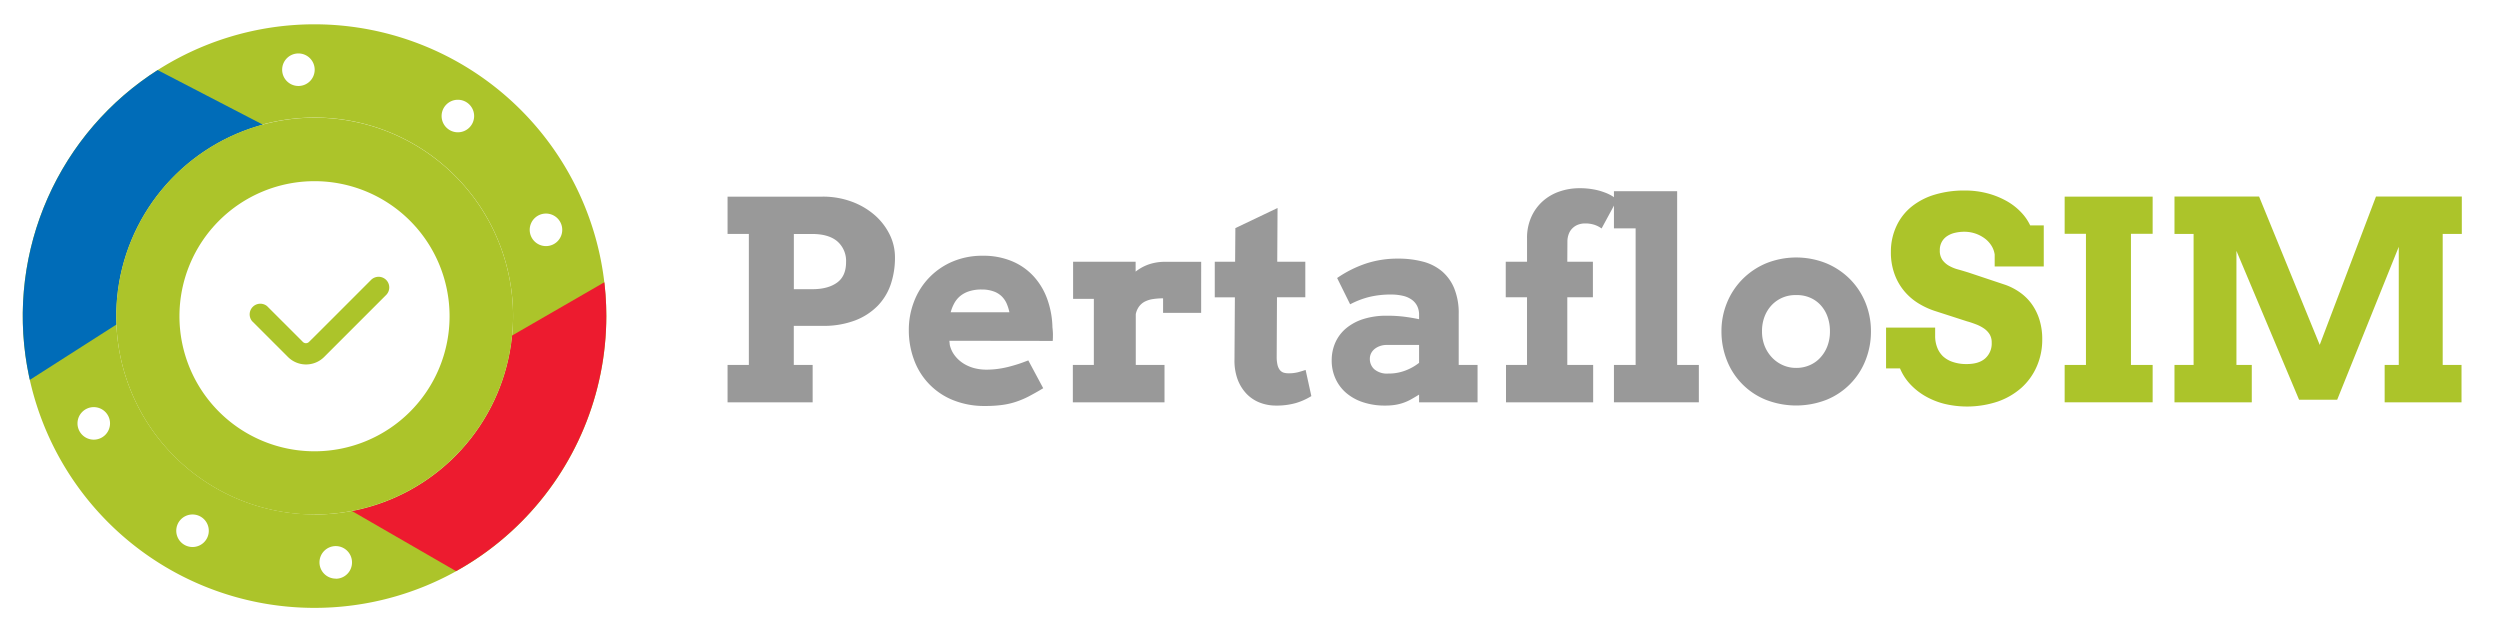 <svg id="Layer_1" data-name="Layer 1" xmlns="http://www.w3.org/2000/svg" xmlns:xlink="http://www.w3.org/1999/xlink" width="870" height="220" viewBox="0 0 870 220"><defs><clipPath id="clip-path"><path d="M109.5,211.54A101.54,101.54,0,1,1,211,110,101.65,101.65,0,0,1,109.5,211.54ZM109.5,41A69.05,69.05,0,1,0,178.55,110,69.13,69.13,0,0,0,109.5,41Z" style="fill:none"/></clipPath></defs><title>Logo Pertaflosim_panjang-2</title><path d="M253.19,68.43h33a28.78,28.78,0,0,1,10.14,1.72,25.6,25.6,0,0,1,8,4.65,21.67,21.67,0,0,1,5.24,6.75,17.85,17.85,0,0,1,1.88,8A28.89,28.89,0,0,1,310,98.89a20,20,0,0,1-4.6,7.57,22,22,0,0,1-7.88,5.07,30.78,30.78,0,0,1-11.28,1.87h-10V127h6.56V140H253.19V127h7.41V81.4h-7.41Zm23.07,13v19.21h6.47q5.37,0,8.54-2.27t3.16-7.17a9,9,0,0,0-3-7.17q-3-2.59-8.73-2.6Z" style="fill:#999"/><path d="M330.38,118.59l.15,1.46a9.55,9.55,0,0,0,1.77,3.73,11.63,11.63,0,0,0,2.95,2.69A13.45,13.45,0,0,0,339,128.1a16.57,16.57,0,0,0,4.2.54,30.33,30.33,0,0,0,4-.26,33.35,33.35,0,0,0,3.71-.71c1.19-.3,2.36-.64,3.49-1s2.28-.81,3.45-1.25l5.19,9.68c-1.8,1.1-3.44,2-4.94,2.8a31.12,31.12,0,0,1-4.5,1.91,25.9,25.9,0,0,1-4.82,1.11,42.92,42.92,0,0,1-5.94.36,28.83,28.83,0,0,1-11.33-2.1,23.85,23.85,0,0,1-13.47-14.09,29.27,29.27,0,0,1-1.77-10.19,27.1,27.1,0,0,1,1.87-10.1A24.54,24.54,0,0,1,331.56,91,26.33,26.33,0,0,1,342,89a25.66,25.66,0,0,1,10.22,1.92,21.3,21.3,0,0,1,7.52,5.28,23.48,23.48,0,0,1,4.72,7.93,30.87,30.87,0,0,1,1.79,9.79,23.24,23.24,0,0,1,.17,2.33c0,.78,0,1.57-.07,2.39Zm11.28-17.84a13.82,13.82,0,0,0-4.5.64,9.31,9.31,0,0,0-3.14,1.74,8.75,8.75,0,0,0-2,2.53,14.15,14.15,0,0,0-1.18,3h20.43a15.4,15.4,0,0,0-.94-3,8.09,8.09,0,0,0-1.7-2.5,7.64,7.64,0,0,0-2.76-1.72A11.74,11.74,0,0,0,341.66,100.75Z" style="fill:#999"/><path d="M418,108.87H404.75v-5.05a22.61,22.61,0,0,0-3.54.26,9.3,9.3,0,0,0-2.8.87,5.85,5.85,0,0,0-2,1.7,6.55,6.55,0,0,0-1.16,2.69V127h10V140h-31.9V127h7.31V104h-7.22V91.08h21.76v3.44A15.67,15.67,0,0,1,399.8,92a17.4,17.4,0,0,1,5.66-.89c2.08,0,4.21,0,6.42,0s4.24,0,6.13,0Z" style="fill:#999"/><path d="M444.48,91.08h9.77v12.36h-9.86l-.1,20.67a12,12,0,0,0,.29,2.9,4.55,4.55,0,0,0,.82,1.77,2.79,2.79,0,0,0,1.3.9,6.13,6.13,0,0,0,1.75.23,13,13,0,0,0,3.16-.35c.91-.24,1.82-.51,2.74-.83l2,9.11a22.34,22.34,0,0,1-5.36,2.41,24.54,24.54,0,0,1-7,.89,15.44,15.44,0,0,1-5.5-1,12.93,12.93,0,0,1-4.6-3,14.74,14.74,0,0,1-3.16-5,18.8,18.8,0,0,1-1.13-7l.14-21.66h-7V91.08h7.08l.09-11.7,14.68-7Z" style="fill:#999"/><path d="M493.84,137.32c-1.1.69-2.11,1.28-3,1.77a16.65,16.65,0,0,1-2.74,1.18,16.42,16.42,0,0,1-2.83.66,22.57,22.57,0,0,1-3.21.21,23.92,23.92,0,0,1-7.85-1.2,17.2,17.2,0,0,1-5.85-3.3,14.27,14.27,0,0,1-3.66-5,15,15,0,0,1-1.27-6.2,15.17,15.17,0,0,1,1.29-6.28,13.81,13.81,0,0,1,3.75-4.93,17.81,17.81,0,0,1,6-3.21,26.41,26.41,0,0,1,8.14-1.15,47.62,47.62,0,0,1,6.11.35c1.84.24,3.55.53,5.12.87v-1.51a6.75,6.75,0,0,0-.71-3.18,6,6,0,0,0-2-2.22,8.63,8.63,0,0,0-3.07-1.27,17.71,17.71,0,0,0-3.91-.41,31.4,31.4,0,0,0-7.81.88,29.68,29.68,0,0,0-6.49,2.52l-4.53-9.15a40.11,40.11,0,0,1,10.07-5.05A35.06,35.06,0,0,1,486.57,90,33.27,33.27,0,0,1,495,91a17,17,0,0,1,6.68,3.3,15.56,15.56,0,0,1,4.37,6,22.73,22.73,0,0,1,1.58,9V127h6.56V140H493.84ZM483.08,130a16.26,16.26,0,0,0,6.09-1.09,17.85,17.85,0,0,0,4.67-2.64v-6.23H482.52a7,7,0,0,0-2.13.33,6.51,6.51,0,0,0-1.86.94,4.77,4.77,0,0,0-1.32,1.51,4.27,4.27,0,0,0-.5,2.08,4.74,4.74,0,0,0,1.58,3.63A6.83,6.83,0,0,0,483.08,130Z" style="fill:#999"/><path d="M545.42,91.08h8.91v12.36h-8.91V127h9V140H524.09V127h7.31V103.44H524V91.08h7.41V83a17.73,17.73,0,0,1,1.51-7.55,16.28,16.28,0,0,1,4-5.47,17,17,0,0,1,5.82-3.35,21.17,21.17,0,0,1,6.94-1.13,25.81,25.81,0,0,1,4.81.4,21,21,0,0,1,3.73,1A15.23,15.23,0,0,1,561,68.19a12.3,12.3,0,0,1,1.77,1.32l-5.42,10a9.09,9.09,0,0,0-2.46-1.27,10.19,10.19,0,0,0-3.35-.48,6.66,6.66,0,0,0-2.38.43,5.49,5.49,0,0,0-1.93,1.23,5.38,5.38,0,0,0-1.3,2,7.56,7.56,0,0,0-.47,2.81Z" style="fill:#999"/><path d="M561.65,66.54h22V127h7.55V140H561.65V127h7.55V79.47h-7.55Z" style="fill:#999"/><path d="M599.07,115.33a25.86,25.86,0,0,1,1.93-10,25,25,0,0,1,5.38-8.16,25.44,25.44,0,0,1,8.21-5.53,28.12,28.12,0,0,1,21,0,25.42,25.42,0,0,1,8.23,5.53,24.84,24.84,0,0,1,5.36,8.16,26.22,26.22,0,0,1,1.91,10,26.78,26.78,0,0,1-1.87,10,24.41,24.41,0,0,1-13.49,13.75,29,29,0,0,1-21.33,0,24.29,24.29,0,0,1-13.45-13.7A27.12,27.12,0,0,1,599.07,115.33Zm14.11,0a13.52,13.52,0,0,0,.94,5.12,12.74,12.74,0,0,0,2.57,4,11.83,11.83,0,0,0,3.78,2.64,11.27,11.27,0,0,0,4.6.94,11.54,11.54,0,0,0,4.64-.92,10.65,10.65,0,0,0,3.73-2.62,12.21,12.21,0,0,0,2.48-4,14.28,14.28,0,0,0,.9-5.17,14.69,14.69,0,0,0-.9-5.28,11.62,11.62,0,0,0-2.48-4,10.55,10.55,0,0,0-3.73-2.53,11.49,11.49,0,0,0-4.64-.82,11.36,11.36,0,0,0-4.6.82,11.22,11.22,0,0,0-3.78,2.53,12,12,0,0,0-2.57,4A14.07,14.07,0,0,0,613.18,115.33Z" style="fill:#999"/><path d="M694.15,88.58A7.9,7.9,0,0,0,693,85.46a9.25,9.25,0,0,0-2.36-2.52,11.86,11.86,0,0,0-7-2.29,14.26,14.26,0,0,0-3.35.38,8.22,8.22,0,0,0-2.71,1.15,5.73,5.73,0,0,0-1.84,2,5.87,5.87,0,0,0-.69,2.92,5.62,5.62,0,0,0,.92,3.38,7.33,7.33,0,0,0,2.36,2.05,13.53,13.53,0,0,0,3.19,1.27c1.16.32,2.29.67,3.39,1l13,4.34a20.84,20.84,0,0,1,5,2.6,17.44,17.44,0,0,1,4.08,4,18.92,18.92,0,0,1,2.71,5.43,22.34,22.34,0,0,1,1,6.89,23,23,0,0,1-1.92,9.48A21.36,21.36,0,0,1,703.4,135a24.61,24.61,0,0,1-8.26,4.77,33.85,33.85,0,0,1-18.43.78,26.29,26.29,0,0,1-6.67-2.67,22.5,22.5,0,0,1-5.29-4.18,18.33,18.33,0,0,1-3.54-5.49h-4.86V114h17.08v2.93a10.88,10.88,0,0,0,.69,3.92,8.44,8.44,0,0,0,2,3.11,9.34,9.34,0,0,0,3.45,2,14.53,14.53,0,0,0,4.86.73q4.24,0,6.46-2a6.9,6.9,0,0,0,2.22-5.45,5.4,5.4,0,0,0-.78-3,7.06,7.06,0,0,0-2-2,13.2,13.2,0,0,0-2.73-1.39c-1-.38-2-.73-3-1l-10.81-3.49a27.15,27.15,0,0,1-5.92-2.64,20.35,20.35,0,0,1-5.05-4.25,19.6,19.6,0,0,1-3.49-6,21.79,21.79,0,0,1-1.3-7.81A20.94,20.94,0,0,1,660,78.6a18.91,18.91,0,0,1,5.28-6.73,23.73,23.73,0,0,1,8.07-4.15,35.3,35.3,0,0,1,10.24-1.42,30.76,30.76,0,0,1,8.12,1A28.29,28.29,0,0,1,698.37,70a21.19,21.19,0,0,1,5,3.9,17.14,17.14,0,0,1,3.14,4.55h4.72V92.73H694.15Z" style="fill:#acc42a"/><path d="M718.5,68.43h30.62V81.36h-7.55V127h7.55V140H718.5V127h7.41V81.36H718.5Z" style="fill:#acc42a"/><path d="M756.72,127h6.65V81.4h-6.65v-13h29.44l21.1,51.62,19.58-51.62h29.87v13h-6.65V127h6.55V140H829.86V127h4.91V85.89l-21.43,53.22H800.08L778.28,87.3V127h5.34V140h-26.9Z" style="fill:#acc42a"/><path d="M109.5,8.46A101.54,101.54,0,1,0,211,110,101.65,101.65,0,0,0,109.5,8.46Zm49.83,26.26a5.66,5.66,0,1,1-5.65,5.66A5.65,5.65,0,0,1,159.33,34.72ZM103.85,18.6a5.66,5.66,0,1,1-5.66,5.65A5.65,5.65,0,0,1,103.85,18.6ZM32.64,153a5.66,5.66,0,1,1,5.65-5.66A5.66,5.66,0,0,1,32.64,153ZM67,190.36a5.66,5.66,0,1,1,5.66-5.66A5.65,5.65,0,0,1,67,190.36Zm49.85,11a5.66,5.66,0,1,1,5.65-5.65A5.65,5.65,0,0,1,116.82,201.4Zm-7.32-22.35A69.05,69.05,0,1,1,178.55,110,69.13,69.13,0,0,1,109.5,179.05ZM190,85.64A5.66,5.66,0,1,1,195.66,80,5.65,5.65,0,0,1,190,85.64Z" style="fill:#acc42a"/><path d="M134.38,97.41a3.71,3.71,0,0,0-5.25,0L116.25,110.3,111,115.54,107.52,119a1.5,1.5,0,0,1-2.11,0l-5.86-5.86h0l-6.61-6.61h0a3.71,3.71,0,0,0-5.22,5.22l0,0,8.14,8.13h0l4.34,4.34a8.92,8.92,0,0,0,12.61,0l3.48-3.48,5.25-5.25,12.88-12.88A3.71,3.71,0,0,0,134.38,97.41Z" style="fill:#acc42a"/><g style="clip-path:url(#clip-path)"><polygon points="97.45 163.39 243.86 247.92 243.86 78.86 97.45 163.39" style="fill:#ed1b2f"/><polygon points="-19.03 151 123.41 59.94 -26.66 -17.89 -19.03 151" style="fill:#006cb8"/></g><path d="M109.5,179.05A69.05,69.05,0,1,1,178.55,110,69.13,69.13,0,0,1,109.5,179.05Zm0-116a47,47,0,1,0,46.95,47A47,47,0,0,0,109.5,63.05Z" style="fill:#acc42a"/></svg>